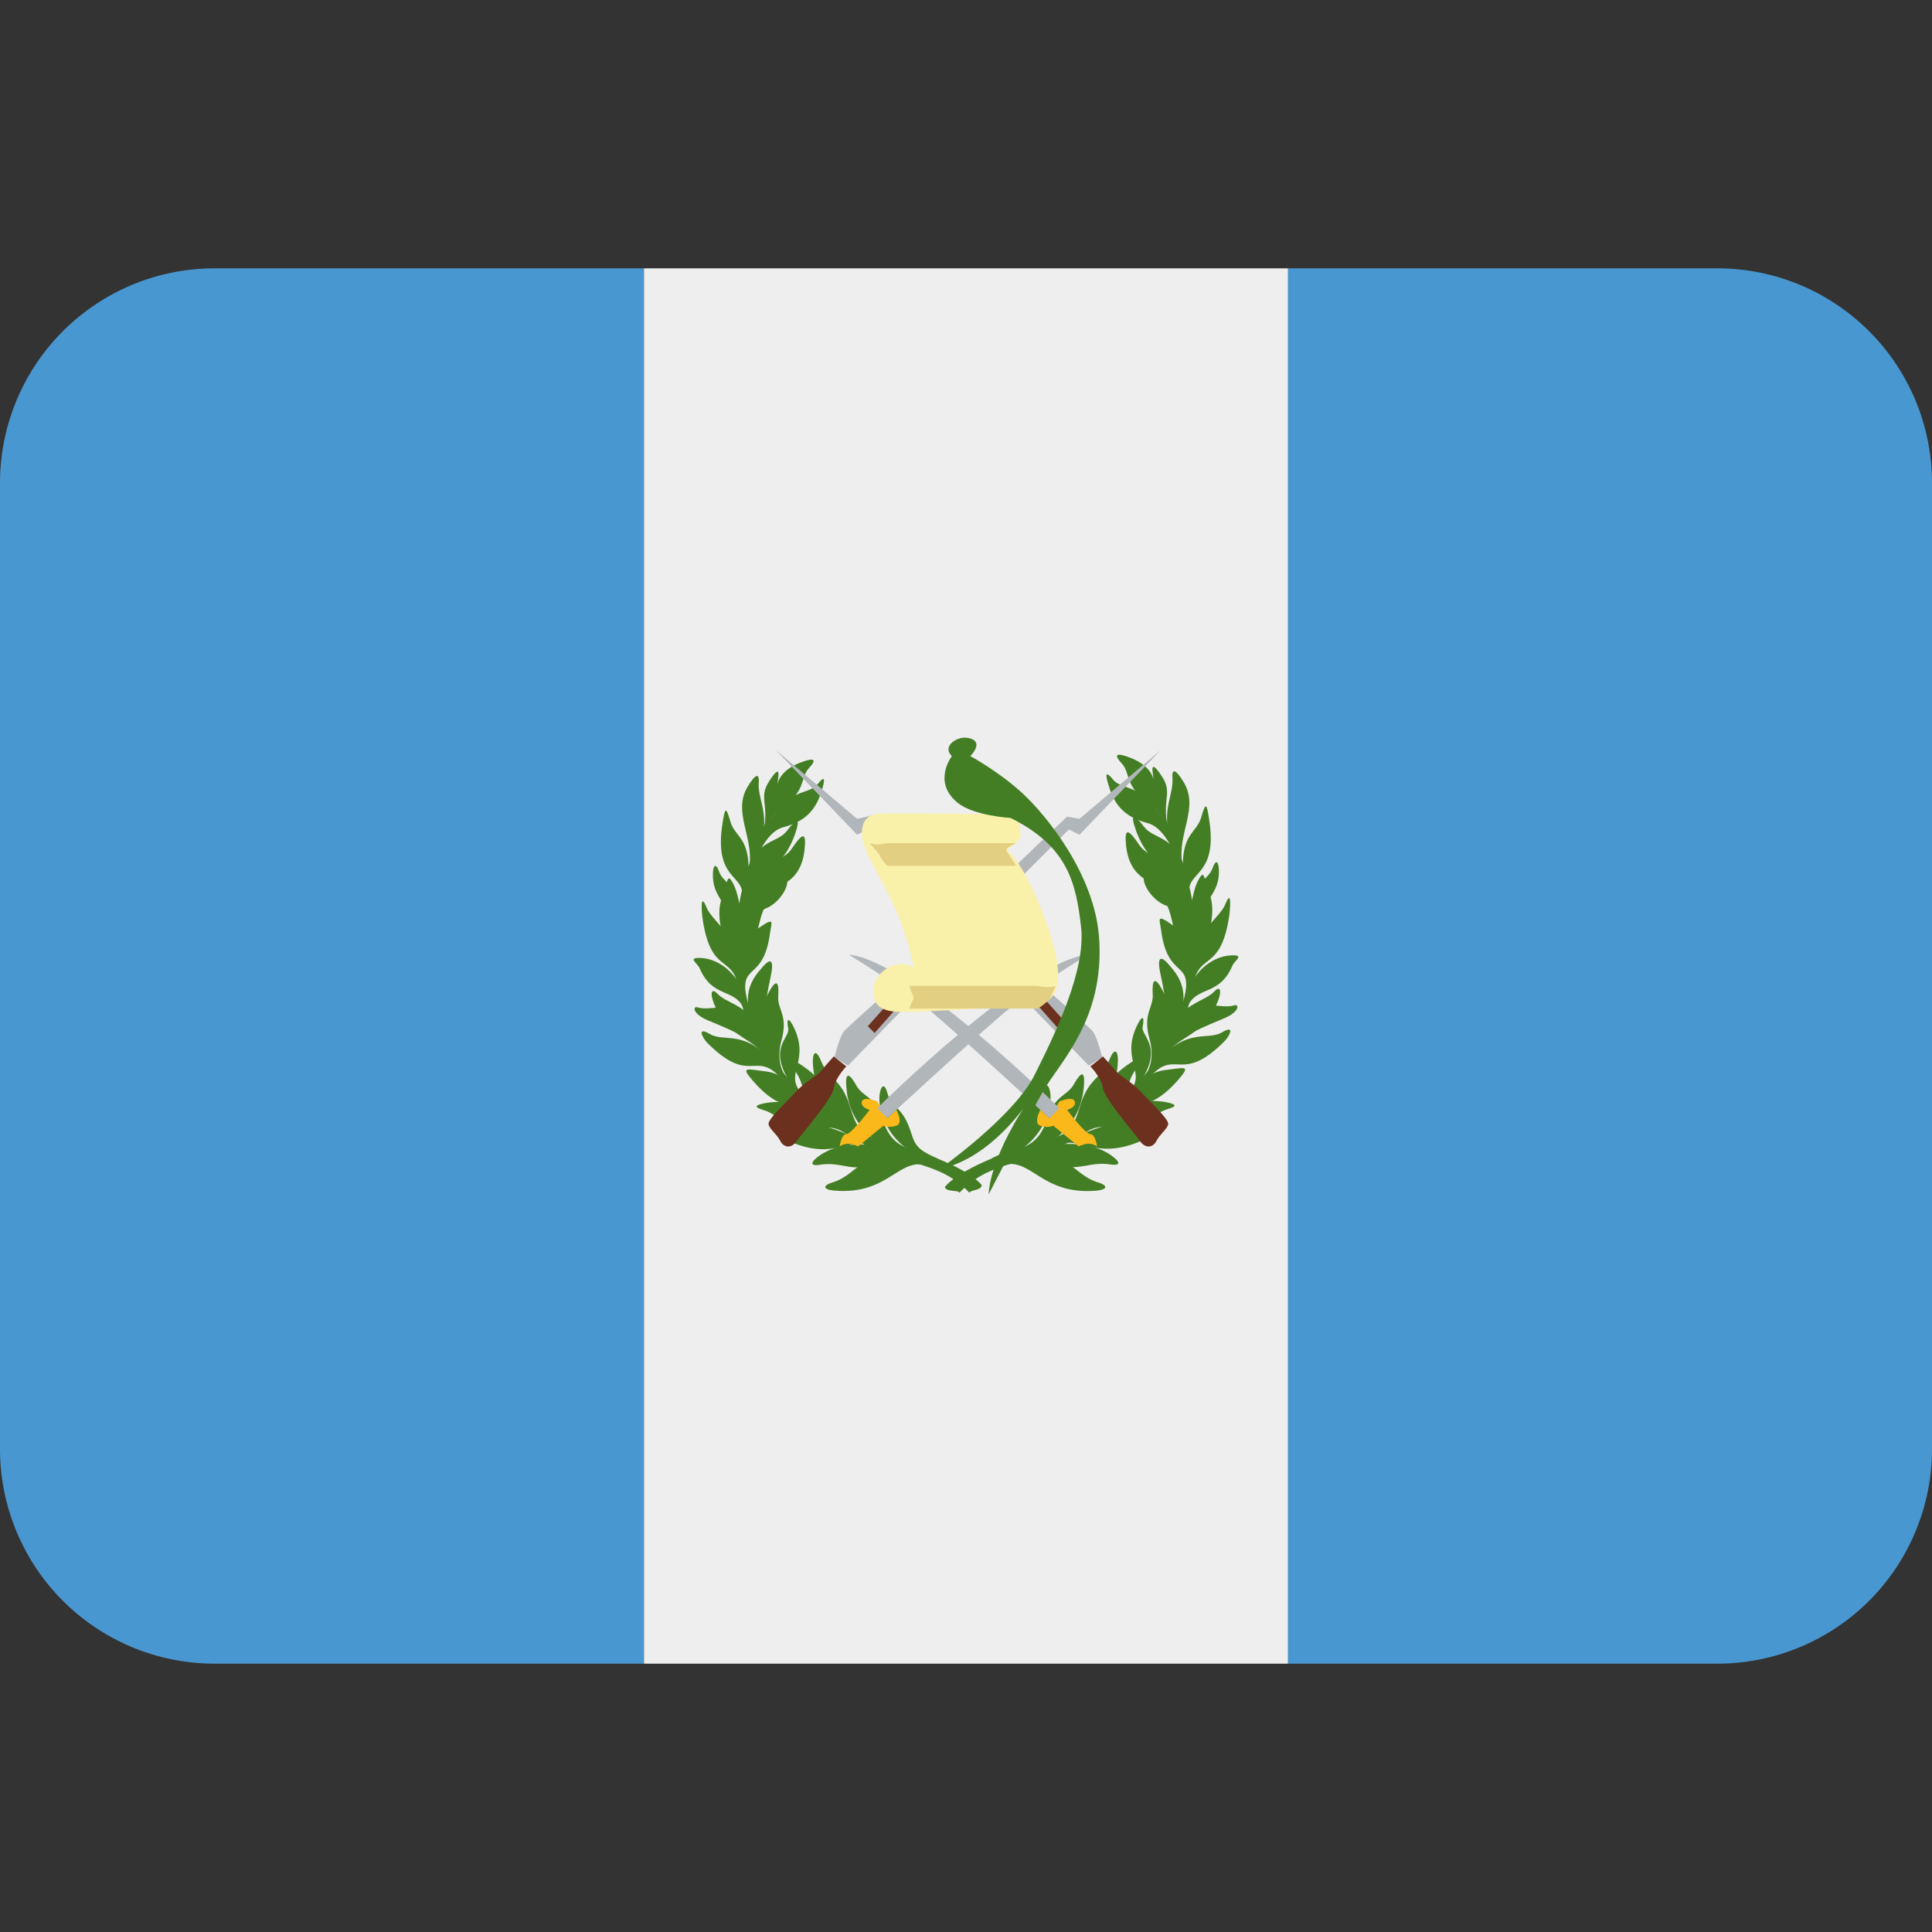 <svg xmlns="http://www.w3.org/2000/svg" viewBox="0 0 45 45"><rect x="0" y="0" width="45" height="45" fill="#333333" stroke="none"/><defs><clipPath id="a"><path d="M0 36h36V0H0v36z"/></clipPath></defs><g clip-path="url(#a)" transform="matrix(1.25 0 0 -1.25 0 45)"><path d="M32 31h-8V5h8a4 4 0 0 1 4 4v18a4 4 0 0 1-4 4M4 31a4 4 0 0 1-4-4V9a4 4 0 0 1 4-4h8v26H4z" fill="#4997d0"/><path d="M12 5h12v26H12V5z" fill="#eee"/><path d="M17.127 14.47c-.559.23-.788.83-.734 1.154.023.136.086.22.147-.007.072-.276.278-.208.44-.733.084-.268.158-.321.507-.48m-.468.023c-1.033.158-1.004-.312-1.518-.464-.147-.044-.195-.126.045-.148 1.051-.09 1.203.678 1.795.447m-1.437.548c-.307.15-.845.34-1.17.237-.327-.1-.384-.139-.135-.262.858-.43 1.195-.017 1.565-.1m-.641.35c-.61.44-.509.701-.672.955-.164.255-.142.318.085.163.767-.518.446-.909.733-1.072" fill="#437e24"/><path d="M14.813 15.697c-.566.762-.086.947-.126 1.142-.039.191.011.224.119-.012.282-.628-.209-.848.141-1.203m-.921 1.209c-.136.31-.458.416-.599.401-.14-.018-.32-.04-.423-.006-.102.034-.102-.119.181-.238.281-.118.914-.367 1.056-.609m-.497 1.948c.016.345.068.554.282.746.215.19.323.216.238.05-.182-.35-.074-.586-.458-1.09m-.006.971c-.045.525-.315.514-.4.752-.084.237-.14.038-.108-.186.05-.368.44-.61.44-.96" fill="#437e24"/><path d="M13.783 18.752c.018.334-.023.61-.135.808-.114.198-.085-.05-.187-.27-.115-.25-.073-.786.283-1.204" fill="#437e24"/><path d="M13.948 19.707c.028.695-.255.689-.34.989-.084.3-.101.229-.141-.012-.181-1.095.419-.971.36-1.394m.414 1.292c.073.447-.094.564.08.842.084.136.214.316.18.091-.035-.226-.006-.582-.26-.933" fill="#437e24"/><path d="M13.965 19.871c.073.548-.315 1.003-.034 1.47.146.242.223.264.207.067-.027-.35.319-.729-.128-1.424" fill="#437e24"/><path d="M16.721 14.657c.758-.203 1.37-.492 1.573-.74-.012-.103-.207-.085-.23-.142-.576.611-1.23.487-2.066.96-2.812 1.595-2.577 4.046-1.774 5.842.104.235.22.463.242.717.025.277.25.436.532.526.241.077.166-.036.078-.13-.173-.187-.043-.43-.524-.752-.119-.078-.165-.189-.238-.36-1.412-3.31.361-5.37 2.407-5.92" fill="#437e24"/><path d="M14.02 19.82c.075.214.27.684.566.762.293.08.564.216.7.61.047.138.147.442-.045.204-.191-.238-.56-.039-.937-.796-.07-.136-.238-.43-.368-.865" fill="#437e24"/><path d="M13.896 19.69c.192.69.582.583.768.83.188.249.26.254.149-.067-.278-.78-.833-.74-.923-1.102" fill="#437e24"/><path d="M13.857 19.273c.203.706.688.61.894.91.2.299.28.332.24-.023-.104-.951-1.09-.605-1.151-1.13" fill="#437e24"/><path d="M13.716 18.775c.08.756.695.672.886.87.075.077.115-.112-.022-.31-.333-.48-.717-.159-.763-.673m.023-.842c-.08.763-.565.994-.678 1.277-.113.283-.093-.062-.068-.232.152-1.01.548-.666.655-1.23" fill="#437e24"/><path d="M13.755 17.566c-.101.531.085.933.39 1.147.305.215.228.091.204-.096-.12-.91-.566-.549-.441-1.199" fill="#437e24"/><path d="M13.89 17.392c-.153.525-.536.74-.818.757-.283.016-.077-.092-.035-.192.25-.588.684-.345.843-.802" fill="#437e24"/><path d="M14.45 16.2c-.26.377-.21.654-.474.885-.266.233-.47.256-.605.397-.135.14-.15-.028-.023-.283.29-.576.707-.526.943-.938" fill="#437e24"/><path d="M14.297 16.43c-.118.243-.033.95.052 1.317.085.368.023.426-.147.226-.21-.242-.503-.587.056-1.542m.176-.259c-.548.66-.933.4-1.204.559-.272.157-.124-.09-.05-.164.774-.775.886-.17 1.322-.605" fill="#437e24"/><path d="M14.382 16.25c-.27.423-.27.825-.085 1.204.171.346.223.248.204-.017-.018-.254.196-.356.056-.841-.045-.16-.078-.487.124-.7m.346-.406c-.221.258-.42.505-.757.546-.34.04-.46.09-.283-.125.61-.74.92-.417 1.226-.644" fill="#437e24"/><path d="M15.441 15.227c-.27.166-.817.296-1.205.214-.218-.046-.143-.086.005-.13.291-.088.378-.38 1.01-.334.123.009.253.048.476-.076" fill="#437e24"/><path d="M15.704 15.002c-.311.198-.507.656-.553 1.118-.025.252.042.374.152.102.136-.334.379-.326.53-.83.139-.453.228-.503.465-.599" fill="#437e24"/><path d="M16.456 14.676a1.251 1.251 0 0 0-.678 1c-.046.383.05.328.18.096.123-.222.357-.19.506-.674.05-.157.162-.406.482-.503m-.079-.055c-.654.202-1.256.18-1.614-.086-.18-.133-.131-.183.023-.158.439.07.615-.182 1.145.056.115.051.31.11.747-.056m1.658.183c.566.234.796.838.742 1.165-.022.137-.086.222-.15-.006-.073-.28-.278-.212-.444-.743-.084-.269-.16-.325-.512-.485m.473.024c1.044.16 1.015-.315 1.537-.47.148-.044.195-.127-.047-.15-1.063-.09-1.217.687-1.816.454m1.455.554c.309.15.854.342 1.184.24.33-.102.386-.14.134-.265-.867-.435-1.207-.017-1.582-.1m.646.353c.62.445.516.708.68.965.166.259.144.322-.084.165-.776-.525-.45-.92-.744-1.084" fill="#437e24"/><path d="M21.167 15.719c.57.77.086.958.125 1.153.041.195-.01.229-.119-.011-.285-.634.211-.857-.143-1.217m.932 1.222c.135.314.46.422.604.407.144-.019.326-.04.427-.007.106.034.106-.119-.181-.24-.286-.12-.926-.372-1.067-.616m.502 1.97c-.02.348-.068.56-.285.753-.217.195-.326.22-.24.052.181-.354.072-.594.461-1.102m.006.982c.047.53.322.52.406.76.086.24.14.039.11-.188-.053-.372-.446-.618-.446-.971" fill="#437e24"/><path d="M22.206 18.808c-.018.337.021.617.137.817.115.201.088-.052.19-.275.114-.25.073-.793-.286-1.216" fill="#437e24"/><path d="M22.042 19.774c-.029.702.256.696.342 1 .086.302.103.232.142-.013.184-1.107-.422-.982-.365-1.41m-.416 1.309c-.076.45.094.57-.08.85-.088.137-.219.32-.186.091.036-.228.006-.588.266-.942" fill="#437e24"/><path d="M22.024 19.94c-.074.553.318 1.012.033 1.484-.148.246-.226.268-.21.07.03-.356-.32-.738.13-1.44" fill="#437e24"/><path d="M19.235 14.667c-.764-.205-1.42-.531-1.628-.782.011-.103.248-.052.271-.11.583.618 1.242.493 2.09.97 2.841 1.614 2.603 4.092 1.792 5.909-.105.238-.222.468-.246.724-.023.28-.252.44-.535.532-.244.079-.17-.037-.08-.132.176-.188.043-.434.531-.759.12-.08.166-.192.24-.365 1.428-3.347-.365-5.431-2.435-5.987" fill="#437e24"/><path d="M21.966 19.888c-.074.217-.273.691-.572.771-.295.08-.57.217-.707.616-.047.14-.15.447.047.206.193-.24.566-.039.947-.805.07-.137.24-.434.37-.874" fill="#437e24"/><path d="M22.093 19.756c-.195.697-.59.59-.777.84-.19.25-.264.255-.15-.068.28-.788.84-.75.93-1.114" fill="#437e24"/><path d="M22.132 19.334c-.205.714-.695.617-.902.92-.205.303-.285.337-.246-.024.107-.96 1.103-.61 1.166-1.142" fill="#437e24"/><path d="M22.274 18.831c-.078.765-.7.68-.896.88-.077.078-.116-.113.023-.315.336-.485.725-.159.771-.679m-.022-.851c.077.77.57 1.005.685 1.29.113.287.093-.062.068-.233-.154-1.022-.555-.674-.662-1.246" fill="#437e24"/><path d="M22.235 17.608c.102.537-.086.943-.395 1.16-.306.217-.23.092-.205-.097.12-.92.571-.555.446-1.212" fill="#437e24"/><path d="M22.097 17.431c.154.531.545.75.83.766.285.017.076-.093.035-.194-.252-.594-.693-.348-.853-.81" fill="#437e24"/><path d="M21.534 16.227c.26.383.211.662.48.897.266.234.473.257.61.399.137.143.152-.027.023-.285-.293-.583-.715-.532-.955-.95" fill="#437e24"/><path d="M21.689 16.46c.117.246.033.96-.053 1.331-.086.372-.025.43.149.229.21-.245.508-.594-.057-1.56m-.178-.263c.555.67.943.406 1.217.565.273.161.125-.09.05-.164-.783-.783-.896-.17-1.337-.61" fill="#437e24"/><path d="M21.6 16.278c.276.428.276.833.089 1.216-.174.351-.225.25-.21-.017.02-.257-.196-.359-.056-.85.047-.162.08-.493-.123-.709m-.35-.41c.223.263.422.512.766.554.341.039.463.09.287-.126-.619-.747-.934-.423-1.242-.653" fill="#437e24"/><path d="M20.53 15.242c.271.17.826.3 1.217.217.22-.046.146-.086-.004-.13-.293-.09-.38-.386-1.022-.339-.123.01-.253.048-.48-.076" fill="#437e24"/><path d="M20.267 15.016c.312.199.512.664.559 1.13.025.255-.045.38-.155.104-.136-.338-.383-.332-.54-.84-.135-.457-.225-.51-.468-.604" fill="#437e24"/><path d="M19.503 14.685c.424.23.635.587.687 1.012.045.389-.05.333-.181.098-.125-.225-.363-.193-.514-.683-.05-.159-.162-.41-.486-.509m.08-.055c.662.205 1.27.182 1.63-.086.184-.135.136-.185-.021-.161-.443.07-.623-.183-1.158.059-.115.05-.314.108-.755-.06" fill="#437e24"/><path d="M16.595 17.578s-.763-.686-.857-.779c-.093-.093-.187-.499-.187-.499l.25-.156 1.107 1.138-.313.296z" fill="#b1b6ba"/><path d="M15.536 16.315l.234-.186s-.202-.203-.234-.406c-.031-.203-.577-.825-.686-.98-.108-.158-.25-.125-.312 0-.061.123-.201.217-.217.31-.016.093.343.421.514.608.17.187.358.264.452.373.093.11.249.281.249.281m1.107 1.092l-.473-.529.127-.126.455.514-.11.141z" fill="#6c301e"/><path d="M14.46 22.02l1.511-1.574.374.186-.116.17-.258-.06-1.51 1.278z" fill="#b1b6ba"/><path d="M16.346 15.476l.187-.314.17.158s.138-.25 0-.296c-.14-.048-.242 0-.242 0l-.473-.387s-.187.113-.343 0c0 0 .032.23.125.23s.434.452.434.452-.18.05-.144.157c.037.107.286 0 .286 0" fill="#fab81b"/><path d="M16.346 15.35s2.772 2.758 3.927 2.862c0 0-.873-.531-1.42-.967-.545-.437-2.32-2.082-2.32-2.082l-.187.187z" fill="#b1b6ba"/><path d="M19.493 17.578s.764-.686.855-.779c.094-.093.188-.499.188-.499l-.248-.156-1.107 1.138.312.296z" fill="#b1b6ba"/><path d="M20.552 16.315l-.234-.186s.203-.203.234-.406c.03-.203.578-.825.686-.98.109-.158.25-.125.312 0 .063.123.2.217.217.31.017.093-.344.421-.514.608-.17.187-.357.264-.451.373-.094.11-.25.281-.25.281m-1.108 1.092l.473-.529-.125-.126-.455.514.107.141z" fill="#6c301e"/><path d="M18.785 19.736l-.176-.497 1.506 1.503-.232.042-1.098-1.048z" fill="#b1b6ba"/><path d="M21.626 22.02l-1.512-1.574-.373.186.373.11 1.512 1.278z" fill="#b1b6ba"/><path d="M19.741 15.476l-.186-.314-.169.158s-.139-.25 0-.296a.347.347 0 0 1 .242 0l.472-.387s.188.113.342 0c0 0-.03.23-.125.23-.094 0-.433.452-.433.452s.18.05.142.157c-.035.107-.285 0-.285 0" fill="#fab81b"/><path d="M19.741 15.35s-2.773 2.758-3.926 2.862c0 0 .874-.531 1.42-.967.545-.437 2.32-2.082 2.32-2.082l.186.187z" fill="#b1b6ba"/><path d="M16.367 20.836c.453.026 1.76-.016 2.244 0 .482.015.373-.234.404-.375.03-.14-.263-.295-.263-.295s.31-.187.716-1.278c.404-1.091.31-1.59-.234-1.621-.545-.031-1.947-.124-2.416-.124-.467 0-.545.17-.545.42 0 .25.374.624.748.412 0 0 0 .166-.217.789-.218.623-.686 1.293-.733 1.589-.047.296.062.469.296.483" fill="#f9f0aa"/><path d="M17.738 21.91c-.187.173.073.36.263.344.188-.016.282-.124.08-.343 0 0 .546-.296.98-.701.436-.405 1.333-1.498 1.419-2.68.109-1.527-.733-2.322-1.045-2.866-.311-.546-1.012-1.918-1.012-1.918s-.015.702.904 1.98c0 0-.716-1.278-1.822-1.512 0 0 1.384.976 1.773 1.756.389.778.958 1.949.866 2.759-.094.81-.241 1.499-1.315 2.03 0 0-.681.038-.982.28-.483.39-.11.872-.11.872" fill="#437e24"/><path d="M18.752 20.166c0-.047.202-.3.175-.3h-2.381c-.026 0-.16.164-.16.212l-.181.212c.14-.055.315 0 .34 0h2.38c.027 0-.174-.077-.174-.124m-1.729-2.759c0-.047-.1-.2-.073-.2h2.381c.025 0 .245.164.245.211l.096.212c-.142-.055-.316 0-.341 0h-2.381c-.026 0 .073-.176.073-.223" fill="#e2cf81"/></g></svg>